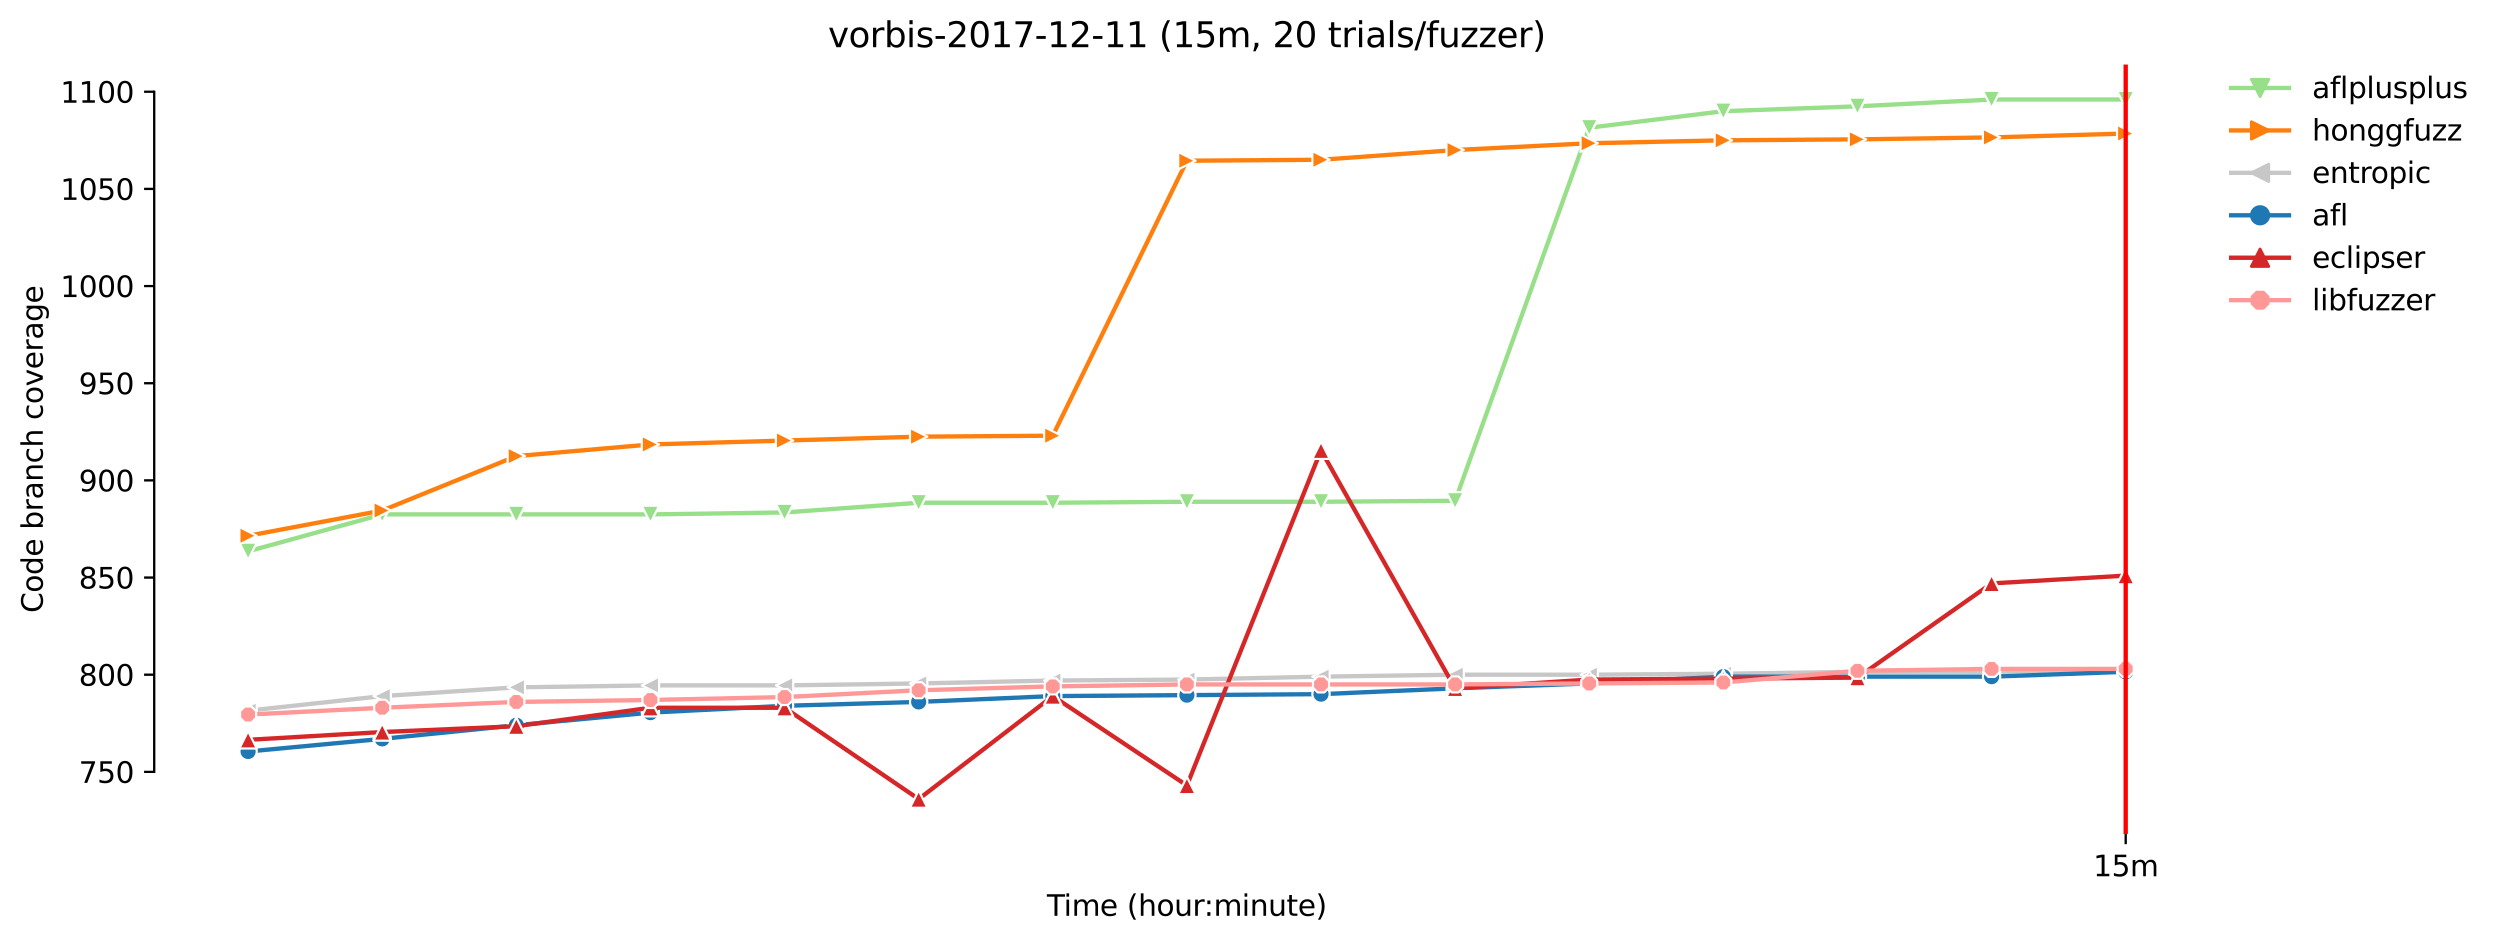 <?xml version="1.0" encoding="utf-8" standalone="no"?>
<!DOCTYPE svg PUBLIC "-//W3C//DTD SVG 1.1//EN"
  "http://www.w3.org/Graphics/SVG/1.1/DTD/svg11.dtd">
<svg xmlns:xlink="http://www.w3.org/1999/xlink" width="864.542pt" height="325.986pt" viewBox="0 0 864.542 325.986" xmlns="http://www.w3.org/2000/svg" version="1.1">
 <defs>
  <style type="text/css">*{stroke-linejoin: round; stroke-linecap: butt}</style>
 </defs>
 <g id="figure_1">
  <g id="patch_1">
   <path d="M 0 325.986 
L 864.542 325.986 
L 864.542 0 
L 0 0 
z
" style="fill: #ffffff"/>
  </g>
  <g id="axes_1">
   <g id="patch_2">
    <path d="M 53.328 288.43 
L 767.568 288.43 
L 767.568 22.318 
L 53.328 22.318 
z
" style="fill: #ffffff"/>
   </g>
   <g id="matplotlib.axis_1">
    <g id="xtick_1">
     <g id="line2d_1">
      <defs>
       <path id="mb406b7402a" d="M 0 0 
L 0 3.5 
" style="stroke: #000000; stroke-width: 0.8"/>
      </defs>
      <g>
       <use xlink:href="#mb406b7402a" x="735.103" y="288.43" style="stroke: #000000; stroke-width: 0.8"/>
      </g>
     </g>
     <g id="text_1">
      <!-- 15m -->
      <g transform="translate(723.87 303.029)scale(0.1 -0.1)">
       <defs>
        <path id="DejaVuSans-31" d="M 794 531 
L 1825 531 
L 1825 4091 
L 703 3866 
L 703 4441 
L 1819 4666 
L 2450 4666 
L 2450 531 
L 3481 531 
L 3481 0 
L 794 0 
L 794 531 
z
" transform="scale(0.016)"/>
        <path id="DejaVuSans-35" d="M 691 4666 
L 3169 4666 
L 3169 4134 
L 1269 4134 
L 1269 2991 
Q 1406 3038 1543 3061 
Q 1681 3084 1819 3084 
Q 2600 3084 3056 2656 
Q 3513 2228 3513 1497 
Q 3513 744 3044 326 
Q 2575 -91 1722 -91 
Q 1428 -91 1123 -41 
Q 819 9 494 109 
L 494 744 
Q 775 591 1075 516 
Q 1375 441 1709 441 
Q 2250 441 2565 725 
Q 2881 1009 2881 1497 
Q 2881 1984 2565 2268 
Q 2250 2553 1709 2553 
Q 1456 2553 1204 2497 
Q 953 2441 691 2322 
L 691 4666 
z
" transform="scale(0.016)"/>
        <path id="DejaVuSans-6d" d="M 3328 2828 
Q 3544 3216 3844 3400 
Q 4144 3584 4550 3584 
Q 5097 3584 5394 3201 
Q 5691 2819 5691 2113 
L 5691 0 
L 5113 0 
L 5113 2094 
Q 5113 2597 4934 2840 
Q 4756 3084 4391 3084 
Q 3944 3084 3684 2787 
Q 3425 2491 3425 1978 
L 3425 0 
L 2847 0 
L 2847 2094 
Q 2847 2600 2669 2842 
Q 2491 3084 2119 3084 
Q 1678 3084 1418 2786 
Q 1159 2488 1159 1978 
L 1159 0 
L 581 0 
L 581 3500 
L 1159 3500 
L 1159 2956 
Q 1356 3278 1631 3431 
Q 1906 3584 2284 3584 
Q 2666 3584 2933 3390 
Q 3200 3197 3328 2828 
z
" transform="scale(0.016)"/>
       </defs>
       <use xlink:href="#DejaVuSans-31"/>
       <use xlink:href="#DejaVuSans-35" x="63.623"/>
       <use xlink:href="#DejaVuSans-6d" x="127.246"/>
      </g>
     </g>
    </g>
    <g id="text_2">
     <!-- Time (hour:minute) -->
     <g transform="translate(362.041 316.707)scale(0.1 -0.1)">
      <defs>
       <path id="DejaVuSans-54" d="M -19 4666 
L 3928 4666 
L 3928 4134 
L 2272 4134 
L 2272 0 
L 1638 0 
L 1638 4134 
L -19 4134 
L -19 4666 
z
" transform="scale(0.016)"/>
       <path id="DejaVuSans-69" d="M 603 3500 
L 1178 3500 
L 1178 0 
L 603 0 
L 603 3500 
z
M 603 4863 
L 1178 4863 
L 1178 4134 
L 603 4134 
L 603 4863 
z
" transform="scale(0.016)"/>
       <path id="DejaVuSans-65" d="M 3597 1894 
L 3597 1613 
L 953 1613 
Q 991 1019 1311 708 
Q 1631 397 2203 397 
Q 2534 397 2845 478 
Q 3156 559 3463 722 
L 3463 178 
Q 3153 47 2828 -22 
Q 2503 -91 2169 -91 
Q 1331 -91 842 396 
Q 353 884 353 1716 
Q 353 2575 817 3079 
Q 1281 3584 2069 3584 
Q 2775 3584 3186 3129 
Q 3597 2675 3597 1894 
z
M 3022 2063 
Q 3016 2534 2758 2815 
Q 2500 3097 2075 3097 
Q 1594 3097 1305 2825 
Q 1016 2553 972 2059 
L 3022 2063 
z
" transform="scale(0.016)"/>
       <path id="DejaVuSans-20" transform="scale(0.016)"/>
       <path id="DejaVuSans-28" d="M 1984 4856 
Q 1566 4138 1362 3434 
Q 1159 2731 1159 2009 
Q 1159 1288 1364 580 
Q 1569 -128 1984 -844 
L 1484 -844 
Q 1016 -109 783 600 
Q 550 1309 550 2009 
Q 550 2706 781 3412 
Q 1013 4119 1484 4856 
L 1984 4856 
z
" transform="scale(0.016)"/>
       <path id="DejaVuSans-68" d="M 3513 2113 
L 3513 0 
L 2938 0 
L 2938 2094 
Q 2938 2591 2744 2837 
Q 2550 3084 2163 3084 
Q 1697 3084 1428 2787 
Q 1159 2491 1159 1978 
L 1159 0 
L 581 0 
L 581 4863 
L 1159 4863 
L 1159 2956 
Q 1366 3272 1645 3428 
Q 1925 3584 2291 3584 
Q 2894 3584 3203 3211 
Q 3513 2838 3513 2113 
z
" transform="scale(0.016)"/>
       <path id="DejaVuSans-6f" d="M 1959 3097 
Q 1497 3097 1228 2736 
Q 959 2375 959 1747 
Q 959 1119 1226 758 
Q 1494 397 1959 397 
Q 2419 397 2687 759 
Q 2956 1122 2956 1747 
Q 2956 2369 2687 2733 
Q 2419 3097 1959 3097 
z
M 1959 3584 
Q 2709 3584 3137 3096 
Q 3566 2609 3566 1747 
Q 3566 888 3137 398 
Q 2709 -91 1959 -91 
Q 1206 -91 779 398 
Q 353 888 353 1747 
Q 353 2609 779 3096 
Q 1206 3584 1959 3584 
z
" transform="scale(0.016)"/>
       <path id="DejaVuSans-75" d="M 544 1381 
L 544 3500 
L 1119 3500 
L 1119 1403 
Q 1119 906 1312 657 
Q 1506 409 1894 409 
Q 2359 409 2629 706 
Q 2900 1003 2900 1516 
L 2900 3500 
L 3475 3500 
L 3475 0 
L 2900 0 
L 2900 538 
Q 2691 219 2414 64 
Q 2138 -91 1772 -91 
Q 1169 -91 856 284 
Q 544 659 544 1381 
z
M 1991 3584 
L 1991 3584 
z
" transform="scale(0.016)"/>
       <path id="DejaVuSans-72" d="M 2631 2963 
Q 2534 3019 2420 3045 
Q 2306 3072 2169 3072 
Q 1681 3072 1420 2755 
Q 1159 2438 1159 1844 
L 1159 0 
L 581 0 
L 581 3500 
L 1159 3500 
L 1159 2956 
Q 1341 3275 1631 3429 
Q 1922 3584 2338 3584 
Q 2397 3584 2469 3576 
Q 2541 3569 2628 3553 
L 2631 2963 
z
" transform="scale(0.016)"/>
       <path id="DejaVuSans-3a" d="M 750 794 
L 1409 794 
L 1409 0 
L 750 0 
L 750 794 
z
M 750 3309 
L 1409 3309 
L 1409 2516 
L 750 2516 
L 750 3309 
z
" transform="scale(0.016)"/>
       <path id="DejaVuSans-6e" d="M 3513 2113 
L 3513 0 
L 2938 0 
L 2938 2094 
Q 2938 2591 2744 2837 
Q 2550 3084 2163 3084 
Q 1697 3084 1428 2787 
Q 1159 2491 1159 1978 
L 1159 0 
L 581 0 
L 581 3500 
L 1159 3500 
L 1159 2956 
Q 1366 3272 1645 3428 
Q 1925 3584 2291 3584 
Q 2894 3584 3203 3211 
Q 3513 2838 3513 2113 
z
" transform="scale(0.016)"/>
       <path id="DejaVuSans-74" d="M 1172 4494 
L 1172 3500 
L 2356 3500 
L 2356 3053 
L 1172 3053 
L 1172 1153 
Q 1172 725 1289 603 
Q 1406 481 1766 481 
L 2356 481 
L 2356 0 
L 1766 0 
Q 1100 0 847 248 
Q 594 497 594 1153 
L 594 3053 
L 172 3053 
L 172 3500 
L 594 3500 
L 594 4494 
L 1172 4494 
z
" transform="scale(0.016)"/>
       <path id="DejaVuSans-29" d="M 513 4856 
L 1013 4856 
Q 1481 4119 1714 3412 
Q 1947 2706 1947 2009 
Q 1947 1309 1714 600 
Q 1481 -109 1013 -844 
L 513 -844 
Q 928 -128 1133 580 
Q 1338 1288 1338 2009 
Q 1338 2731 1133 3434 
Q 928 4138 513 4856 
z
" transform="scale(0.016)"/>
      </defs>
      <use xlink:href="#DejaVuSans-54"/>
      <use xlink:href="#DejaVuSans-69" x="57.959"/>
      <use xlink:href="#DejaVuSans-6d" x="85.742"/>
      <use xlink:href="#DejaVuSans-65" x="183.154"/>
      <use xlink:href="#DejaVuSans-20" x="244.678"/>
      <use xlink:href="#DejaVuSans-28" x="276.465"/>
      <use xlink:href="#DejaVuSans-68" x="315.479"/>
      <use xlink:href="#DejaVuSans-6f" x="378.857"/>
      <use xlink:href="#DejaVuSans-75" x="440.039"/>
      <use xlink:href="#DejaVuSans-72" x="503.418"/>
      <use xlink:href="#DejaVuSans-3a" x="542.781"/>
      <use xlink:href="#DejaVuSans-6d" x="576.473"/>
      <use xlink:href="#DejaVuSans-69" x="673.885"/>
      <use xlink:href="#DejaVuSans-6e" x="701.668"/>
      <use xlink:href="#DejaVuSans-75" x="765.047"/>
      <use xlink:href="#DejaVuSans-74" x="828.426"/>
      <use xlink:href="#DejaVuSans-65" x="867.635"/>
      <use xlink:href="#DejaVuSans-29" x="929.158"/>
     </g>
    </g>
   </g>
   <g id="matplotlib.axis_2">
    <g id="ytick_1">
     <g id="line2d_2">
      <defs>
       <path id="m4a774beca2" d="M 0 0 
L -3.5 0 
" style="stroke: #000000; stroke-width: 0.8"/>
      </defs>
      <g>
       <use xlink:href="#m4a774beca2" x="53.328" y="266.926" style="stroke: #000000; stroke-width: 0.8"/>
      </g>
     </g>
     <g id="text_3">
      <!-- 750 -->
      <g transform="translate(27.241 270.725)scale(0.1 -0.1)">
       <defs>
        <path id="DejaVuSans-37" d="M 525 4666 
L 3525 4666 
L 3525 4397 
L 1831 0 
L 1172 0 
L 2766 4134 
L 525 4134 
L 525 4666 
z
" transform="scale(0.016)"/>
        <path id="DejaVuSans-30" d="M 2034 4250 
Q 1547 4250 1301 3770 
Q 1056 3291 1056 2328 
Q 1056 1369 1301 889 
Q 1547 409 2034 409 
Q 2525 409 2770 889 
Q 3016 1369 3016 2328 
Q 3016 3291 2770 3770 
Q 2525 4250 2034 4250 
z
M 2034 4750 
Q 2819 4750 3233 4129 
Q 3647 3509 3647 2328 
Q 3647 1150 3233 529 
Q 2819 -91 2034 -91 
Q 1250 -91 836 529 
Q 422 1150 422 2328 
Q 422 3509 836 4129 
Q 1250 4750 2034 4750 
z
" transform="scale(0.016)"/>
       </defs>
       <use xlink:href="#DejaVuSans-37"/>
       <use xlink:href="#DejaVuSans-35" x="63.623"/>
       <use xlink:href="#DejaVuSans-30" x="127.246"/>
      </g>
     </g>
    </g>
    <g id="ytick_2">
     <g id="line2d_3">
      <g>
       <use xlink:href="#m4a774beca2" x="53.328" y="233.326" style="stroke: #000000; stroke-width: 0.8"/>
      </g>
     </g>
     <g id="text_4">
      <!-- 800 -->
      <g transform="translate(27.241 237.125)scale(0.1 -0.1)">
       <defs>
        <path id="DejaVuSans-38" d="M 2034 2216 
Q 1584 2216 1326 1975 
Q 1069 1734 1069 1313 
Q 1069 891 1326 650 
Q 1584 409 2034 409 
Q 2484 409 2743 651 
Q 3003 894 3003 1313 
Q 3003 1734 2745 1975 
Q 2488 2216 2034 2216 
z
M 1403 2484 
Q 997 2584 770 2862 
Q 544 3141 544 3541 
Q 544 4100 942 4425 
Q 1341 4750 2034 4750 
Q 2731 4750 3128 4425 
Q 3525 4100 3525 3541 
Q 3525 3141 3298 2862 
Q 3072 2584 2669 2484 
Q 3125 2378 3379 2068 
Q 3634 1759 3634 1313 
Q 3634 634 3220 271 
Q 2806 -91 2034 -91 
Q 1263 -91 848 271 
Q 434 634 434 1313 
Q 434 1759 690 2068 
Q 947 2378 1403 2484 
z
M 1172 3481 
Q 1172 3119 1398 2916 
Q 1625 2713 2034 2713 
Q 2441 2713 2670 2916 
Q 2900 3119 2900 3481 
Q 2900 3844 2670 4047 
Q 2441 4250 2034 4250 
Q 1625 4250 1398 4047 
Q 1172 3844 1172 3481 
z
" transform="scale(0.016)"/>
       </defs>
       <use xlink:href="#DejaVuSans-38"/>
       <use xlink:href="#DejaVuSans-30" x="63.623"/>
       <use xlink:href="#DejaVuSans-30" x="127.246"/>
      </g>
     </g>
    </g>
    <g id="ytick_3">
     <g id="line2d_4">
      <g>
       <use xlink:href="#m4a774beca2" x="53.328" y="199.726" style="stroke: #000000; stroke-width: 0.8"/>
      </g>
     </g>
     <g id="text_5">
      <!-- 850 -->
      <g transform="translate(27.241 203.525)scale(0.1 -0.1)">
       <use xlink:href="#DejaVuSans-38"/>
       <use xlink:href="#DejaVuSans-35" x="63.623"/>
       <use xlink:href="#DejaVuSans-30" x="127.246"/>
      </g>
     </g>
    </g>
    <g id="ytick_4">
     <g id="line2d_5">
      <g>
       <use xlink:href="#m4a774beca2" x="53.328" y="166.126" style="stroke: #000000; stroke-width: 0.8"/>
      </g>
     </g>
     <g id="text_6">
      <!-- 900 -->
      <g transform="translate(27.241 169.925)scale(0.1 -0.1)">
       <defs>
        <path id="DejaVuSans-39" d="M 703 97 
L 703 672 
Q 941 559 1184 500 
Q 1428 441 1663 441 
Q 2288 441 2617 861 
Q 2947 1281 2994 2138 
Q 2813 1869 2534 1725 
Q 2256 1581 1919 1581 
Q 1219 1581 811 2004 
Q 403 2428 403 3163 
Q 403 3881 828 4315 
Q 1253 4750 1959 4750 
Q 2769 4750 3195 4129 
Q 3622 3509 3622 2328 
Q 3622 1225 3098 567 
Q 2575 -91 1691 -91 
Q 1453 -91 1209 -44 
Q 966 3 703 97 
z
M 1959 2075 
Q 2384 2075 2632 2365 
Q 2881 2656 2881 3163 
Q 2881 3666 2632 3958 
Q 2384 4250 1959 4250 
Q 1534 4250 1286 3958 
Q 1038 3666 1038 3163 
Q 1038 2656 1286 2365 
Q 1534 2075 1959 2075 
z
" transform="scale(0.016)"/>
       </defs>
       <use xlink:href="#DejaVuSans-39"/>
       <use xlink:href="#DejaVuSans-30" x="63.623"/>
       <use xlink:href="#DejaVuSans-30" x="127.246"/>
      </g>
     </g>
    </g>
    <g id="ytick_5">
     <g id="line2d_6">
      <g>
       <use xlink:href="#m4a774beca2" x="53.328" y="132.526" style="stroke: #000000; stroke-width: 0.8"/>
      </g>
     </g>
     <g id="text_7">
      <!-- 950 -->
      <g transform="translate(27.241 136.325)scale(0.1 -0.1)">
       <use xlink:href="#DejaVuSans-39"/>
       <use xlink:href="#DejaVuSans-35" x="63.623"/>
       <use xlink:href="#DejaVuSans-30" x="127.246"/>
      </g>
     </g>
    </g>
    <g id="ytick_6">
     <g id="line2d_7">
      <g>
       <use xlink:href="#m4a774beca2" x="53.328" y="98.926" style="stroke: #000000; stroke-width: 0.8"/>
      </g>
     </g>
     <g id="text_8">
      <!-- 1000 -->
      <g transform="translate(20.878 102.725)scale(0.1 -0.1)">
       <use xlink:href="#DejaVuSans-31"/>
       <use xlink:href="#DejaVuSans-30" x="63.623"/>
       <use xlink:href="#DejaVuSans-30" x="127.246"/>
       <use xlink:href="#DejaVuSans-30" x="190.869"/>
      </g>
     </g>
    </g>
    <g id="ytick_7">
     <g id="line2d_8">
      <g>
       <use xlink:href="#m4a774beca2" x="53.328" y="65.326" style="stroke: #000000; stroke-width: 0.8"/>
      </g>
     </g>
     <g id="text_9">
      <!-- 1050 -->
      <g transform="translate(20.878 69.125)scale(0.1 -0.1)">
       <use xlink:href="#DejaVuSans-31"/>
       <use xlink:href="#DejaVuSans-30" x="63.623"/>
       <use xlink:href="#DejaVuSans-35" x="127.246"/>
       <use xlink:href="#DejaVuSans-30" x="190.869"/>
      </g>
     </g>
    </g>
    <g id="ytick_8">
     <g id="line2d_9">
      <g>
       <use xlink:href="#m4a774beca2" x="53.328" y="31.726" style="stroke: #000000; stroke-width: 0.8"/>
      </g>
     </g>
     <g id="text_10">
      <!-- 1100 -->
      <g transform="translate(20.878 35.525)scale(0.1 -0.1)">
       <use xlink:href="#DejaVuSans-31"/>
       <use xlink:href="#DejaVuSans-31" x="63.623"/>
       <use xlink:href="#DejaVuSans-30" x="127.246"/>
       <use xlink:href="#DejaVuSans-30" x="190.869"/>
      </g>
     </g>
    </g>
    <g id="text_11">
     <!-- Code branch coverage -->
     <g transform="translate(14.798 211.949)rotate(-90)scale(0.1 -0.1)">
      <defs>
       <path id="DejaVuSans-43" d="M 4122 4306 
L 4122 3641 
Q 3803 3938 3442 4084 
Q 3081 4231 2675 4231 
Q 1875 4231 1450 3742 
Q 1025 3253 1025 2328 
Q 1025 1406 1450 917 
Q 1875 428 2675 428 
Q 3081 428 3442 575 
Q 3803 722 4122 1019 
L 4122 359 
Q 3791 134 3420 21 
Q 3050 -91 2638 -91 
Q 1578 -91 968 557 
Q 359 1206 359 2328 
Q 359 3453 968 4101 
Q 1578 4750 2638 4750 
Q 3056 4750 3426 4639 
Q 3797 4528 4122 4306 
z
" transform="scale(0.016)"/>
       <path id="DejaVuSans-64" d="M 2906 2969 
L 2906 4863 
L 3481 4863 
L 3481 0 
L 2906 0 
L 2906 525 
Q 2725 213 2448 61 
Q 2172 -91 1784 -91 
Q 1150 -91 751 415 
Q 353 922 353 1747 
Q 353 2572 751 3078 
Q 1150 3584 1784 3584 
Q 2172 3584 2448 3432 
Q 2725 3281 2906 2969 
z
M 947 1747 
Q 947 1113 1208 752 
Q 1469 391 1925 391 
Q 2381 391 2643 752 
Q 2906 1113 2906 1747 
Q 2906 2381 2643 2742 
Q 2381 3103 1925 3103 
Q 1469 3103 1208 2742 
Q 947 2381 947 1747 
z
" transform="scale(0.016)"/>
       <path id="DejaVuSans-62" d="M 3116 1747 
Q 3116 2381 2855 2742 
Q 2594 3103 2138 3103 
Q 1681 3103 1420 2742 
Q 1159 2381 1159 1747 
Q 1159 1113 1420 752 
Q 1681 391 2138 391 
Q 2594 391 2855 752 
Q 3116 1113 3116 1747 
z
M 1159 2969 
Q 1341 3281 1617 3432 
Q 1894 3584 2278 3584 
Q 2916 3584 3314 3078 
Q 3713 2572 3713 1747 
Q 3713 922 3314 415 
Q 2916 -91 2278 -91 
Q 1894 -91 1617 61 
Q 1341 213 1159 525 
L 1159 0 
L 581 0 
L 581 4863 
L 1159 4863 
L 1159 2969 
z
" transform="scale(0.016)"/>
       <path id="DejaVuSans-61" d="M 2194 1759 
Q 1497 1759 1228 1600 
Q 959 1441 959 1056 
Q 959 750 1161 570 
Q 1363 391 1709 391 
Q 2188 391 2477 730 
Q 2766 1069 2766 1631 
L 2766 1759 
L 2194 1759 
z
M 3341 1997 
L 3341 0 
L 2766 0 
L 2766 531 
Q 2569 213 2275 61 
Q 1981 -91 1556 -91 
Q 1019 -91 701 211 
Q 384 513 384 1019 
Q 384 1609 779 1909 
Q 1175 2209 1959 2209 
L 2766 2209 
L 2766 2266 
Q 2766 2663 2505 2880 
Q 2244 3097 1772 3097 
Q 1472 3097 1187 3025 
Q 903 2953 641 2809 
L 641 3341 
Q 956 3463 1253 3523 
Q 1550 3584 1831 3584 
Q 2591 3584 2966 3190 
Q 3341 2797 3341 1997 
z
" transform="scale(0.016)"/>
       <path id="DejaVuSans-63" d="M 3122 3366 
L 3122 2828 
Q 2878 2963 2633 3030 
Q 2388 3097 2138 3097 
Q 1578 3097 1268 2742 
Q 959 2388 959 1747 
Q 959 1106 1268 751 
Q 1578 397 2138 397 
Q 2388 397 2633 464 
Q 2878 531 3122 666 
L 3122 134 
Q 2881 22 2623 -34 
Q 2366 -91 2075 -91 
Q 1284 -91 818 406 
Q 353 903 353 1747 
Q 353 2603 823 3093 
Q 1294 3584 2113 3584 
Q 2378 3584 2631 3529 
Q 2884 3475 3122 3366 
z
" transform="scale(0.016)"/>
       <path id="DejaVuSans-76" d="M 191 3500 
L 800 3500 
L 1894 563 
L 2988 3500 
L 3597 3500 
L 2284 0 
L 1503 0 
L 191 3500 
z
" transform="scale(0.016)"/>
       <path id="DejaVuSans-67" d="M 2906 1791 
Q 2906 2416 2648 2759 
Q 2391 3103 1925 3103 
Q 1463 3103 1205 2759 
Q 947 2416 947 1791 
Q 947 1169 1205 825 
Q 1463 481 1925 481 
Q 2391 481 2648 825 
Q 2906 1169 2906 1791 
z
M 3481 434 
Q 3481 -459 3084 -895 
Q 2688 -1331 1869 -1331 
Q 1566 -1331 1297 -1286 
Q 1028 -1241 775 -1147 
L 775 -588 
Q 1028 -725 1275 -790 
Q 1522 -856 1778 -856 
Q 2344 -856 2625 -561 
Q 2906 -266 2906 331 
L 2906 616 
Q 2728 306 2450 153 
Q 2172 0 1784 0 
Q 1141 0 747 490 
Q 353 981 353 1791 
Q 353 2603 747 3093 
Q 1141 3584 1784 3584 
Q 2172 3584 2450 3431 
Q 2728 3278 2906 2969 
L 2906 3500 
L 3481 3500 
L 3481 434 
z
" transform="scale(0.016)"/>
      </defs>
      <use xlink:href="#DejaVuSans-43"/>
      <use xlink:href="#DejaVuSans-6f" x="69.824"/>
      <use xlink:href="#DejaVuSans-64" x="131.006"/>
      <use xlink:href="#DejaVuSans-65" x="194.482"/>
      <use xlink:href="#DejaVuSans-20" x="256.006"/>
      <use xlink:href="#DejaVuSans-62" x="287.793"/>
      <use xlink:href="#DejaVuSans-72" x="351.27"/>
      <use xlink:href="#DejaVuSans-61" x="392.383"/>
      <use xlink:href="#DejaVuSans-6e" x="453.662"/>
      <use xlink:href="#DejaVuSans-63" x="517.041"/>
      <use xlink:href="#DejaVuSans-68" x="572.021"/>
      <use xlink:href="#DejaVuSans-20" x="635.4"/>
      <use xlink:href="#DejaVuSans-63" x="667.188"/>
      <use xlink:href="#DejaVuSans-6f" x="722.168"/>
      <use xlink:href="#DejaVuSans-76" x="783.35"/>
      <use xlink:href="#DejaVuSans-65" x="842.529"/>
      <use xlink:href="#DejaVuSans-72" x="904.053"/>
      <use xlink:href="#DejaVuSans-61" x="945.166"/>
      <use xlink:href="#DejaVuSans-67" x="1006.445"/>
      <use xlink:href="#DejaVuSans-65" x="1069.922"/>
     </g>
    </g>
   </g>
   <g id="line2d_10">
    <path d="M 85.794 190.654 
L 132.173 177.886 
L 178.552 177.886 
L 224.931 177.886 
L 271.31 177.214 
L 317.69 173.854 
L 364.069 173.854 
L 410.448 173.518 
L 456.827 173.518 
L 503.207 173.182 
L 549.586 44.158 
L 595.965 38.446 
L 642.344 36.766 
L 688.723 34.414 
L 735.103 34.414 
" clip-path="url(#p9c0b1fc801)" style="fill: none; stroke: #98df8a; stroke-width: 1.5; stroke-linecap: square"/>
    <defs>
     <path id="m47ea6ae724" d="M -0 3 
L 3 -3 
L -3 -3 
z
" style="stroke: #ffffff; stroke-width: 0.75; stroke-linejoin: miter"/>
    </defs>
    <g clip-path="url(#p9c0b1fc801)">
     <use xlink:href="#m47ea6ae724" x="85.794" y="190.654" style="fill: #98df8a; stroke: #ffffff; stroke-width: 0.75; stroke-linejoin: miter"/>
     <use xlink:href="#m47ea6ae724" x="132.173" y="177.886" style="fill: #98df8a; stroke: #ffffff; stroke-width: 0.75; stroke-linejoin: miter"/>
     <use xlink:href="#m47ea6ae724" x="178.552" y="177.886" style="fill: #98df8a; stroke: #ffffff; stroke-width: 0.75; stroke-linejoin: miter"/>
     <use xlink:href="#m47ea6ae724" x="224.931" y="177.886" style="fill: #98df8a; stroke: #ffffff; stroke-width: 0.75; stroke-linejoin: miter"/>
     <use xlink:href="#m47ea6ae724" x="271.31" y="177.214" style="fill: #98df8a; stroke: #ffffff; stroke-width: 0.75; stroke-linejoin: miter"/>
     <use xlink:href="#m47ea6ae724" x="317.69" y="173.854" style="fill: #98df8a; stroke: #ffffff; stroke-width: 0.75; stroke-linejoin: miter"/>
     <use xlink:href="#m47ea6ae724" x="364.069" y="173.854" style="fill: #98df8a; stroke: #ffffff; stroke-width: 0.75; stroke-linejoin: miter"/>
     <use xlink:href="#m47ea6ae724" x="410.448" y="173.518" style="fill: #98df8a; stroke: #ffffff; stroke-width: 0.75; stroke-linejoin: miter"/>
     <use xlink:href="#m47ea6ae724" x="456.827" y="173.518" style="fill: #98df8a; stroke: #ffffff; stroke-width: 0.75; stroke-linejoin: miter"/>
     <use xlink:href="#m47ea6ae724" x="503.207" y="173.182" style="fill: #98df8a; stroke: #ffffff; stroke-width: 0.75; stroke-linejoin: miter"/>
     <use xlink:href="#m47ea6ae724" x="549.586" y="44.158" style="fill: #98df8a; stroke: #ffffff; stroke-width: 0.75; stroke-linejoin: miter"/>
     <use xlink:href="#m47ea6ae724" x="595.965" y="38.446" style="fill: #98df8a; stroke: #ffffff; stroke-width: 0.75; stroke-linejoin: miter"/>
     <use xlink:href="#m47ea6ae724" x="642.344" y="36.766" style="fill: #98df8a; stroke: #ffffff; stroke-width: 0.75; stroke-linejoin: miter"/>
     <use xlink:href="#m47ea6ae724" x="688.723" y="34.414" style="fill: #98df8a; stroke: #ffffff; stroke-width: 0.75; stroke-linejoin: miter"/>
     <use xlink:href="#m47ea6ae724" x="735.103" y="34.414" style="fill: #98df8a; stroke: #ffffff; stroke-width: 0.75; stroke-linejoin: miter"/>
    </g>
   </g>
   <g id="line2d_11">
    <path d="M 85.794 185.278 
L 132.173 176.542 
L 178.552 157.726 
L 224.931 153.694 
L 271.31 152.35 
L 317.69 151.006 
L 364.069 150.67 
L 410.448 55.582 
L 456.827 55.246 
L 503.207 51.886 
L 549.586 49.534 
L 595.965 48.526 
L 642.344 48.19 
L 688.723 47.518 
L 735.103 46.174 
" clip-path="url(#p9c0b1fc801)" style="fill: none; stroke: #ff7f0e; stroke-width: 1.5; stroke-linecap: square"/>
    <defs>
     <path id="m4b9867f8d8" d="M 3 0 
L -3 -3 
L -3 3 
z
" style="stroke: #ffffff; stroke-width: 0.75; stroke-linejoin: miter"/>
    </defs>
    <g clip-path="url(#p9c0b1fc801)">
     <use xlink:href="#m4b9867f8d8" x="85.794" y="185.278" style="fill: #ff7f0e; stroke: #ffffff; stroke-width: 0.75; stroke-linejoin: miter"/>
     <use xlink:href="#m4b9867f8d8" x="132.173" y="176.542" style="fill: #ff7f0e; stroke: #ffffff; stroke-width: 0.75; stroke-linejoin: miter"/>
     <use xlink:href="#m4b9867f8d8" x="178.552" y="157.726" style="fill: #ff7f0e; stroke: #ffffff; stroke-width: 0.75; stroke-linejoin: miter"/>
     <use xlink:href="#m4b9867f8d8" x="224.931" y="153.694" style="fill: #ff7f0e; stroke: #ffffff; stroke-width: 0.75; stroke-linejoin: miter"/>
     <use xlink:href="#m4b9867f8d8" x="271.31" y="152.35" style="fill: #ff7f0e; stroke: #ffffff; stroke-width: 0.75; stroke-linejoin: miter"/>
     <use xlink:href="#m4b9867f8d8" x="317.69" y="151.006" style="fill: #ff7f0e; stroke: #ffffff; stroke-width: 0.75; stroke-linejoin: miter"/>
     <use xlink:href="#m4b9867f8d8" x="364.069" y="150.67" style="fill: #ff7f0e; stroke: #ffffff; stroke-width: 0.75; stroke-linejoin: miter"/>
     <use xlink:href="#m4b9867f8d8" x="410.448" y="55.582" style="fill: #ff7f0e; stroke: #ffffff; stroke-width: 0.75; stroke-linejoin: miter"/>
     <use xlink:href="#m4b9867f8d8" x="456.827" y="55.246" style="fill: #ff7f0e; stroke: #ffffff; stroke-width: 0.75; stroke-linejoin: miter"/>
     <use xlink:href="#m4b9867f8d8" x="503.207" y="51.886" style="fill: #ff7f0e; stroke: #ffffff; stroke-width: 0.75; stroke-linejoin: miter"/>
     <use xlink:href="#m4b9867f8d8" x="549.586" y="49.534" style="fill: #ff7f0e; stroke: #ffffff; stroke-width: 0.75; stroke-linejoin: miter"/>
     <use xlink:href="#m4b9867f8d8" x="595.965" y="48.526" style="fill: #ff7f0e; stroke: #ffffff; stroke-width: 0.75; stroke-linejoin: miter"/>
     <use xlink:href="#m4b9867f8d8" x="642.344" y="48.19" style="fill: #ff7f0e; stroke: #ffffff; stroke-width: 0.75; stroke-linejoin: miter"/>
     <use xlink:href="#m4b9867f8d8" x="688.723" y="47.518" style="fill: #ff7f0e; stroke: #ffffff; stroke-width: 0.75; stroke-linejoin: miter"/>
     <use xlink:href="#m4b9867f8d8" x="735.103" y="46.174" style="fill: #ff7f0e; stroke: #ffffff; stroke-width: 0.75; stroke-linejoin: miter"/>
    </g>
   </g>
   <g id="line2d_12">
    <path d="M 85.794 245.758 
L 132.173 240.718 
L 178.552 237.694 
L 224.931 237.022 
L 271.31 237.022 
L 317.69 236.35 
L 364.069 235.342 
L 410.448 235.006 
L 456.827 233.998 
L 503.207 233.326 
L 549.586 233.326 
L 595.965 232.99 
L 642.344 232.318 
L 688.723 232.318 
L 735.103 231.646 
" clip-path="url(#p9c0b1fc801)" style="fill: none; stroke: #c7c7c7; stroke-width: 1.5; stroke-linecap: square"/>
    <defs>
     <path id="ma9b40a8482" d="M -3 -0 
L 3 3 
L 3 -3 
z
" style="stroke: #ffffff; stroke-width: 0.75; stroke-linejoin: miter"/>
    </defs>
    <g clip-path="url(#p9c0b1fc801)">
     <use xlink:href="#ma9b40a8482" x="85.794" y="245.758" style="fill: #c7c7c7; stroke: #ffffff; stroke-width: 0.75; stroke-linejoin: miter"/>
     <use xlink:href="#ma9b40a8482" x="132.173" y="240.718" style="fill: #c7c7c7; stroke: #ffffff; stroke-width: 0.75; stroke-linejoin: miter"/>
     <use xlink:href="#ma9b40a8482" x="178.552" y="237.694" style="fill: #c7c7c7; stroke: #ffffff; stroke-width: 0.75; stroke-linejoin: miter"/>
     <use xlink:href="#ma9b40a8482" x="224.931" y="237.022" style="fill: #c7c7c7; stroke: #ffffff; stroke-width: 0.75; stroke-linejoin: miter"/>
     <use xlink:href="#ma9b40a8482" x="271.31" y="237.022" style="fill: #c7c7c7; stroke: #ffffff; stroke-width: 0.75; stroke-linejoin: miter"/>
     <use xlink:href="#ma9b40a8482" x="317.69" y="236.35" style="fill: #c7c7c7; stroke: #ffffff; stroke-width: 0.75; stroke-linejoin: miter"/>
     <use xlink:href="#ma9b40a8482" x="364.069" y="235.342" style="fill: #c7c7c7; stroke: #ffffff; stroke-width: 0.75; stroke-linejoin: miter"/>
     <use xlink:href="#ma9b40a8482" x="410.448" y="235.006" style="fill: #c7c7c7; stroke: #ffffff; stroke-width: 0.75; stroke-linejoin: miter"/>
     <use xlink:href="#ma9b40a8482" x="456.827" y="233.998" style="fill: #c7c7c7; stroke: #ffffff; stroke-width: 0.75; stroke-linejoin: miter"/>
     <use xlink:href="#ma9b40a8482" x="503.207" y="233.326" style="fill: #c7c7c7; stroke: #ffffff; stroke-width: 0.75; stroke-linejoin: miter"/>
     <use xlink:href="#ma9b40a8482" x="549.586" y="233.326" style="fill: #c7c7c7; stroke: #ffffff; stroke-width: 0.75; stroke-linejoin: miter"/>
     <use xlink:href="#ma9b40a8482" x="595.965" y="232.99" style="fill: #c7c7c7; stroke: #ffffff; stroke-width: 0.75; stroke-linejoin: miter"/>
     <use xlink:href="#ma9b40a8482" x="642.344" y="232.318" style="fill: #c7c7c7; stroke: #ffffff; stroke-width: 0.75; stroke-linejoin: miter"/>
     <use xlink:href="#ma9b40a8482" x="688.723" y="232.318" style="fill: #c7c7c7; stroke: #ffffff; stroke-width: 0.75; stroke-linejoin: miter"/>
     <use xlink:href="#ma9b40a8482" x="735.103" y="231.646" style="fill: #c7c7c7; stroke: #ffffff; stroke-width: 0.75; stroke-linejoin: miter"/>
    </g>
   </g>
   <g id="line2d_13">
    <path d="M 85.794 259.87 
L 132.173 255.502 
L 178.552 250.798 
L 224.931 246.43 
L 271.31 244.078 
L 317.69 242.734 
L 364.069 240.718 
L 410.448 240.382 
L 456.827 240.046 
L 503.207 238.03 
L 549.586 236.35 
L 595.965 233.998 
L 642.344 233.998 
L 688.723 233.998 
L 735.103 232.318 
" clip-path="url(#p9c0b1fc801)" style="fill: none; stroke: #1f77b4; stroke-width: 1.5; stroke-linecap: square"/>
    <defs>
     <path id="mbc21b2cc84" d="M 0 3 
C 0.796 3 1.559 2.684 2.121 2.121 
C 2.684 1.559 3 0.796 3 0 
C 3 -0.796 2.684 -1.559 2.121 -2.121 
C 1.559 -2.684 0.796 -3 0 -3 
C -0.796 -3 -1.559 -2.684 -2.121 -2.121 
C -2.684 -1.559 -3 -0.796 -3 0 
C -3 0.796 -2.684 1.559 -2.121 2.121 
C -1.559 2.684 -0.796 3 0 3 
z
" style="stroke: #ffffff; stroke-width: 0.75"/>
    </defs>
    <g clip-path="url(#p9c0b1fc801)">
     <use xlink:href="#mbc21b2cc84" x="85.794" y="259.87" style="fill: #1f77b4; stroke: #ffffff; stroke-width: 0.75"/>
     <use xlink:href="#mbc21b2cc84" x="132.173" y="255.502" style="fill: #1f77b4; stroke: #ffffff; stroke-width: 0.75"/>
     <use xlink:href="#mbc21b2cc84" x="178.552" y="250.798" style="fill: #1f77b4; stroke: #ffffff; stroke-width: 0.75"/>
     <use xlink:href="#mbc21b2cc84" x="224.931" y="246.43" style="fill: #1f77b4; stroke: #ffffff; stroke-width: 0.75"/>
     <use xlink:href="#mbc21b2cc84" x="271.31" y="244.078" style="fill: #1f77b4; stroke: #ffffff; stroke-width: 0.75"/>
     <use xlink:href="#mbc21b2cc84" x="317.69" y="242.734" style="fill: #1f77b4; stroke: #ffffff; stroke-width: 0.75"/>
     <use xlink:href="#mbc21b2cc84" x="364.069" y="240.718" style="fill: #1f77b4; stroke: #ffffff; stroke-width: 0.75"/>
     <use xlink:href="#mbc21b2cc84" x="410.448" y="240.382" style="fill: #1f77b4; stroke: #ffffff; stroke-width: 0.75"/>
     <use xlink:href="#mbc21b2cc84" x="456.827" y="240.046" style="fill: #1f77b4; stroke: #ffffff; stroke-width: 0.75"/>
     <use xlink:href="#mbc21b2cc84" x="503.207" y="238.03" style="fill: #1f77b4; stroke: #ffffff; stroke-width: 0.75"/>
     <use xlink:href="#mbc21b2cc84" x="549.586" y="236.35" style="fill: #1f77b4; stroke: #ffffff; stroke-width: 0.75"/>
     <use xlink:href="#mbc21b2cc84" x="595.965" y="233.998" style="fill: #1f77b4; stroke: #ffffff; stroke-width: 0.75"/>
     <use xlink:href="#mbc21b2cc84" x="642.344" y="233.998" style="fill: #1f77b4; stroke: #ffffff; stroke-width: 0.75"/>
     <use xlink:href="#mbc21b2cc84" x="688.723" y="233.998" style="fill: #1f77b4; stroke: #ffffff; stroke-width: 0.75"/>
     <use xlink:href="#mbc21b2cc84" x="735.103" y="232.318" style="fill: #1f77b4; stroke: #ffffff; stroke-width: 0.75"/>
    </g>
   </g>
   <g id="line2d_14">
    <path d="M 85.794 255.838 
L 132.173 253.15 
L 178.552 251.134 
L 224.931 244.75 
L 271.31 244.75 
L 317.69 276.334 
L 364.069 240.718 
L 410.448 271.63 
L 456.827 155.71 
L 503.207 238.03 
L 549.586 235.006 
L 595.965 234.67 
L 642.344 234.334 
L 688.723 201.742 
L 735.103 199.054 
" clip-path="url(#p9c0b1fc801)" style="fill: none; stroke: #d62728; stroke-width: 1.5; stroke-linecap: square"/>
    <defs>
     <path id="m4be03532cb" d="M 0 -3 
L -3 3 
L 3 3 
z
" style="stroke: #ffffff; stroke-width: 0.75; stroke-linejoin: miter"/>
    </defs>
    <g clip-path="url(#p9c0b1fc801)">
     <use xlink:href="#m4be03532cb" x="85.794" y="255.838" style="fill: #d62728; stroke: #ffffff; stroke-width: 0.75; stroke-linejoin: miter"/>
     <use xlink:href="#m4be03532cb" x="132.173" y="253.15" style="fill: #d62728; stroke: #ffffff; stroke-width: 0.75; stroke-linejoin: miter"/>
     <use xlink:href="#m4be03532cb" x="178.552" y="251.134" style="fill: #d62728; stroke: #ffffff; stroke-width: 0.75; stroke-linejoin: miter"/>
     <use xlink:href="#m4be03532cb" x="224.931" y="244.75" style="fill: #d62728; stroke: #ffffff; stroke-width: 0.75; stroke-linejoin: miter"/>
     <use xlink:href="#m4be03532cb" x="271.31" y="244.75" style="fill: #d62728; stroke: #ffffff; stroke-width: 0.75; stroke-linejoin: miter"/>
     <use xlink:href="#m4be03532cb" x="317.69" y="276.334" style="fill: #d62728; stroke: #ffffff; stroke-width: 0.75; stroke-linejoin: miter"/>
     <use xlink:href="#m4be03532cb" x="364.069" y="240.718" style="fill: #d62728; stroke: #ffffff; stroke-width: 0.75; stroke-linejoin: miter"/>
     <use xlink:href="#m4be03532cb" x="410.448" y="271.63" style="fill: #d62728; stroke: #ffffff; stroke-width: 0.75; stroke-linejoin: miter"/>
     <use xlink:href="#m4be03532cb" x="456.827" y="155.71" style="fill: #d62728; stroke: #ffffff; stroke-width: 0.75; stroke-linejoin: miter"/>
     <use xlink:href="#m4be03532cb" x="503.207" y="238.03" style="fill: #d62728; stroke: #ffffff; stroke-width: 0.75; stroke-linejoin: miter"/>
     <use xlink:href="#m4be03532cb" x="549.586" y="235.006" style="fill: #d62728; stroke: #ffffff; stroke-width: 0.75; stroke-linejoin: miter"/>
     <use xlink:href="#m4be03532cb" x="595.965" y="234.67" style="fill: #d62728; stroke: #ffffff; stroke-width: 0.75; stroke-linejoin: miter"/>
     <use xlink:href="#m4be03532cb" x="642.344" y="234.334" style="fill: #d62728; stroke: #ffffff; stroke-width: 0.75; stroke-linejoin: miter"/>
     <use xlink:href="#m4be03532cb" x="688.723" y="201.742" style="fill: #d62728; stroke: #ffffff; stroke-width: 0.75; stroke-linejoin: miter"/>
     <use xlink:href="#m4be03532cb" x="735.103" y="199.054" style="fill: #d62728; stroke: #ffffff; stroke-width: 0.75; stroke-linejoin: miter"/>
    </g>
   </g>
   <g id="line2d_15">
    <path d="M 85.794 247.102 
L 132.173 244.75 
L 178.552 242.734 
L 224.931 242.062 
L 271.31 241.054 
L 317.69 238.702 
L 364.069 237.358 
L 410.448 236.686 
L 456.827 236.686 
L 503.207 236.686 
L 549.586 236.35 
L 595.965 236.014 
L 642.344 231.982 
L 688.723 231.31 
L 735.103 231.31 
" clip-path="url(#p9c0b1fc801)" style="fill: none; stroke: #ff9896; stroke-width: 1.5; stroke-linecap: square"/>
    <defs>
     <path id="m2ed6d1ca4f" d="M -1.148 -2.772 
L -2.772 -1.148 
L -2.772 1.148 
L -1.148 2.772 
L 1.148 2.772 
L 2.772 1.148 
L 2.772 -1.148 
L 1.148 -2.772 
z
" style="stroke: #ffffff; stroke-width: 0.75; stroke-linejoin: miter"/>
    </defs>
    <g clip-path="url(#p9c0b1fc801)">
     <use xlink:href="#m2ed6d1ca4f" x="85.794" y="247.102" style="fill: #ff9896; stroke: #ffffff; stroke-width: 0.75; stroke-linejoin: miter"/>
     <use xlink:href="#m2ed6d1ca4f" x="132.173" y="244.75" style="fill: #ff9896; stroke: #ffffff; stroke-width: 0.75; stroke-linejoin: miter"/>
     <use xlink:href="#m2ed6d1ca4f" x="178.552" y="242.734" style="fill: #ff9896; stroke: #ffffff; stroke-width: 0.75; stroke-linejoin: miter"/>
     <use xlink:href="#m2ed6d1ca4f" x="224.931" y="242.062" style="fill: #ff9896; stroke: #ffffff; stroke-width: 0.75; stroke-linejoin: miter"/>
     <use xlink:href="#m2ed6d1ca4f" x="271.31" y="241.054" style="fill: #ff9896; stroke: #ffffff; stroke-width: 0.75; stroke-linejoin: miter"/>
     <use xlink:href="#m2ed6d1ca4f" x="317.69" y="238.702" style="fill: #ff9896; stroke: #ffffff; stroke-width: 0.75; stroke-linejoin: miter"/>
     <use xlink:href="#m2ed6d1ca4f" x="364.069" y="237.358" style="fill: #ff9896; stroke: #ffffff; stroke-width: 0.75; stroke-linejoin: miter"/>
     <use xlink:href="#m2ed6d1ca4f" x="410.448" y="236.686" style="fill: #ff9896; stroke: #ffffff; stroke-width: 0.75; stroke-linejoin: miter"/>
     <use xlink:href="#m2ed6d1ca4f" x="456.827" y="236.686" style="fill: #ff9896; stroke: #ffffff; stroke-width: 0.75; stroke-linejoin: miter"/>
     <use xlink:href="#m2ed6d1ca4f" x="503.207" y="236.686" style="fill: #ff9896; stroke: #ffffff; stroke-width: 0.75; stroke-linejoin: miter"/>
     <use xlink:href="#m2ed6d1ca4f" x="549.586" y="236.35" style="fill: #ff9896; stroke: #ffffff; stroke-width: 0.75; stroke-linejoin: miter"/>
     <use xlink:href="#m2ed6d1ca4f" x="595.965" y="236.014" style="fill: #ff9896; stroke: #ffffff; stroke-width: 0.75; stroke-linejoin: miter"/>
     <use xlink:href="#m2ed6d1ca4f" x="642.344" y="231.982" style="fill: #ff9896; stroke: #ffffff; stroke-width: 0.75; stroke-linejoin: miter"/>
     <use xlink:href="#m2ed6d1ca4f" x="688.723" y="231.31" style="fill: #ff9896; stroke: #ffffff; stroke-width: 0.75; stroke-linejoin: miter"/>
     <use xlink:href="#m2ed6d1ca4f" x="735.103" y="231.31" style="fill: #ff9896; stroke: #ffffff; stroke-width: 0.75; stroke-linejoin: miter"/>
    </g>
   </g>
   <g id="line2d_16"/>
   <g id="line2d_17"/>
   <g id="line2d_18"/>
   <g id="line2d_19"/>
   <g id="line2d_20"/>
   <g id="line2d_21"/>
   <g id="line2d_22">
    <path d="M 735.103 288.43 
L 735.103 22.318 
" clip-path="url(#p9c0b1fc801)" style="fill: none; stroke: #ff0000; stroke-width: 1.5; stroke-linecap: square"/>
   </g>
   <g id="patch_3">
    <path d="M 53.328 266.926 
L 53.328 31.726 
" style="fill: none; stroke: #000000; stroke-width: 0.8; stroke-linejoin: miter; stroke-linecap: square"/>
   </g>
   <g id="patch_4">
    <path d="M 735.103 288.43 
L 735.103 288.43 
" style="fill: none; stroke: #000000; stroke-width: 0.8; stroke-linejoin: miter; stroke-linecap: square"/>
   </g>
   <g id="text_12">
    <!-- vorbis-2017-12-11 (15m, 20 trials/fuzzer) -->
    <g transform="translate(286.352 16.318)scale(0.12 -0.12)">
     <defs>
      <path id="DejaVuSans-73" d="M 2834 3397 
L 2834 2853 
Q 2591 2978 2328 3040 
Q 2066 3103 1784 3103 
Q 1356 3103 1142 2972 
Q 928 2841 928 2578 
Q 928 2378 1081 2264 
Q 1234 2150 1697 2047 
L 1894 2003 
Q 2506 1872 2764 1633 
Q 3022 1394 3022 966 
Q 3022 478 2636 193 
Q 2250 -91 1575 -91 
Q 1294 -91 989 -36 
Q 684 19 347 128 
L 347 722 
Q 666 556 975 473 
Q 1284 391 1588 391 
Q 1994 391 2212 530 
Q 2431 669 2431 922 
Q 2431 1156 2273 1281 
Q 2116 1406 1581 1522 
L 1381 1569 
Q 847 1681 609 1914 
Q 372 2147 372 2553 
Q 372 3047 722 3315 
Q 1072 3584 1716 3584 
Q 2034 3584 2315 3537 
Q 2597 3491 2834 3397 
z
" transform="scale(0.016)"/>
      <path id="DejaVuSans-2d" d="M 313 2009 
L 1997 2009 
L 1997 1497 
L 313 1497 
L 313 2009 
z
" transform="scale(0.016)"/>
      <path id="DejaVuSans-32" d="M 1228 531 
L 3431 531 
L 3431 0 
L 469 0 
L 469 531 
Q 828 903 1448 1529 
Q 2069 2156 2228 2338 
Q 2531 2678 2651 2914 
Q 2772 3150 2772 3378 
Q 2772 3750 2511 3984 
Q 2250 4219 1831 4219 
Q 1534 4219 1204 4116 
Q 875 4013 500 3803 
L 500 4441 
Q 881 4594 1212 4672 
Q 1544 4750 1819 4750 
Q 2544 4750 2975 4387 
Q 3406 4025 3406 3419 
Q 3406 3131 3298 2873 
Q 3191 2616 2906 2266 
Q 2828 2175 2409 1742 
Q 1991 1309 1228 531 
z
" transform="scale(0.016)"/>
      <path id="DejaVuSans-2c" d="M 750 794 
L 1409 794 
L 1409 256 
L 897 -744 
L 494 -744 
L 750 256 
L 750 794 
z
" transform="scale(0.016)"/>
      <path id="DejaVuSans-6c" d="M 603 4863 
L 1178 4863 
L 1178 0 
L 603 0 
L 603 4863 
z
" transform="scale(0.016)"/>
      <path id="DejaVuSans-2f" d="M 1625 4666 
L 2156 4666 
L 531 -594 
L 0 -594 
L 1625 4666 
z
" transform="scale(0.016)"/>
      <path id="DejaVuSans-66" d="M 2375 4863 
L 2375 4384 
L 1825 4384 
Q 1516 4384 1395 4259 
Q 1275 4134 1275 3809 
L 1275 3500 
L 2222 3500 
L 2222 3053 
L 1275 3053 
L 1275 0 
L 697 0 
L 697 3053 
L 147 3053 
L 147 3500 
L 697 3500 
L 697 3744 
Q 697 4328 969 4595 
Q 1241 4863 1831 4863 
L 2375 4863 
z
" transform="scale(0.016)"/>
      <path id="DejaVuSans-7a" d="M 353 3500 
L 3084 3500 
L 3084 2975 
L 922 459 
L 3084 459 
L 3084 0 
L 275 0 
L 275 525 
L 2438 3041 
L 353 3041 
L 353 3500 
z
" transform="scale(0.016)"/>
     </defs>
     <use xlink:href="#DejaVuSans-76"/>
     <use xlink:href="#DejaVuSans-6f" x="59.18"/>
     <use xlink:href="#DejaVuSans-72" x="120.361"/>
     <use xlink:href="#DejaVuSans-62" x="161.475"/>
     <use xlink:href="#DejaVuSans-69" x="224.951"/>
     <use xlink:href="#DejaVuSans-73" x="252.734"/>
     <use xlink:href="#DejaVuSans-2d" x="304.834"/>
     <use xlink:href="#DejaVuSans-32" x="340.918"/>
     <use xlink:href="#DejaVuSans-30" x="404.541"/>
     <use xlink:href="#DejaVuSans-31" x="468.164"/>
     <use xlink:href="#DejaVuSans-37" x="531.787"/>
     <use xlink:href="#DejaVuSans-2d" x="595.41"/>
     <use xlink:href="#DejaVuSans-31" x="631.494"/>
     <use xlink:href="#DejaVuSans-32" x="695.117"/>
     <use xlink:href="#DejaVuSans-2d" x="758.74"/>
     <use xlink:href="#DejaVuSans-31" x="794.824"/>
     <use xlink:href="#DejaVuSans-31" x="858.447"/>
     <use xlink:href="#DejaVuSans-20" x="922.07"/>
     <use xlink:href="#DejaVuSans-28" x="953.857"/>
     <use xlink:href="#DejaVuSans-31" x="992.871"/>
     <use xlink:href="#DejaVuSans-35" x="1056.494"/>
     <use xlink:href="#DejaVuSans-6d" x="1120.117"/>
     <use xlink:href="#DejaVuSans-2c" x="1217.529"/>
     <use xlink:href="#DejaVuSans-20" x="1249.316"/>
     <use xlink:href="#DejaVuSans-32" x="1281.104"/>
     <use xlink:href="#DejaVuSans-30" x="1344.727"/>
     <use xlink:href="#DejaVuSans-20" x="1408.35"/>
     <use xlink:href="#DejaVuSans-74" x="1440.137"/>
     <use xlink:href="#DejaVuSans-72" x="1479.346"/>
     <use xlink:href="#DejaVuSans-69" x="1520.459"/>
     <use xlink:href="#DejaVuSans-61" x="1548.242"/>
     <use xlink:href="#DejaVuSans-6c" x="1609.521"/>
     <use xlink:href="#DejaVuSans-73" x="1637.305"/>
     <use xlink:href="#DejaVuSans-2f" x="1689.404"/>
     <use xlink:href="#DejaVuSans-66" x="1723.096"/>
     <use xlink:href="#DejaVuSans-75" x="1758.301"/>
     <use xlink:href="#DejaVuSans-7a" x="1821.68"/>
     <use xlink:href="#DejaVuSans-7a" x="1874.17"/>
     <use xlink:href="#DejaVuSans-65" x="1926.66"/>
     <use xlink:href="#DejaVuSans-72" x="1988.184"/>
     <use xlink:href="#DejaVuSans-29" x="2029.297"/>
    </g>
   </g>
   <g id="legend_1">
    <g id="line2d_23">
     <path d="M 771.568 30.417 
L 781.568 30.417 
L 791.568 30.417 
" style="fill: none; stroke: #98df8a; stroke-width: 1.5; stroke-linecap: square"/>
     <defs>
      <path id="m505599c161" d="M -0 3 
L 3 -3 
L -3 -3 
z
" style="stroke: #98df8a; stroke-linejoin: miter"/>
     </defs>
     <g>
      <use xlink:href="#m505599c161" x="781.568" y="30.417" style="fill: #98df8a; stroke: #98df8a; stroke-linejoin: miter"/>
     </g>
    </g>
    <g id="text_13">
     <!-- aflplusplus -->
     <g transform="translate(799.568 33.917)scale(0.1 -0.1)">
      <defs>
       <path id="DejaVuSans-70" d="M 1159 525 
L 1159 -1331 
L 581 -1331 
L 581 3500 
L 1159 3500 
L 1159 2969 
Q 1341 3281 1617 3432 
Q 1894 3584 2278 3584 
Q 2916 3584 3314 3078 
Q 3713 2572 3713 1747 
Q 3713 922 3314 415 
Q 2916 -91 2278 -91 
Q 1894 -91 1617 61 
Q 1341 213 1159 525 
z
M 3116 1747 
Q 3116 2381 2855 2742 
Q 2594 3103 2138 3103 
Q 1681 3103 1420 2742 
Q 1159 2381 1159 1747 
Q 1159 1113 1420 752 
Q 1681 391 2138 391 
Q 2594 391 2855 752 
Q 3116 1113 3116 1747 
z
" transform="scale(0.016)"/>
      </defs>
      <use xlink:href="#DejaVuSans-61"/>
      <use xlink:href="#DejaVuSans-66" x="61.279"/>
      <use xlink:href="#DejaVuSans-6c" x="96.484"/>
      <use xlink:href="#DejaVuSans-70" x="124.268"/>
      <use xlink:href="#DejaVuSans-6c" x="187.744"/>
      <use xlink:href="#DejaVuSans-75" x="215.527"/>
      <use xlink:href="#DejaVuSans-73" x="278.906"/>
      <use xlink:href="#DejaVuSans-70" x="331.006"/>
      <use xlink:href="#DejaVuSans-6c" x="394.482"/>
      <use xlink:href="#DejaVuSans-75" x="422.266"/>
      <use xlink:href="#DejaVuSans-73" x="485.645"/>
     </g>
    </g>
    <g id="line2d_24">
     <path d="M 771.568 45.095 
L 781.568 45.095 
L 791.568 45.095 
" style="fill: none; stroke: #ff7f0e; stroke-width: 1.5; stroke-linecap: square"/>
     <defs>
      <path id="mc96aee442d" d="M 3 0 
L -3 -3 
L -3 3 
z
" style="stroke: #ff7f0e; stroke-linejoin: miter"/>
     </defs>
     <g>
      <use xlink:href="#mc96aee442d" x="781.568" y="45.095" style="fill: #ff7f0e; stroke: #ff7f0e; stroke-linejoin: miter"/>
     </g>
    </g>
    <g id="text_14">
     <!-- honggfuzz -->
     <g transform="translate(799.568 48.595)scale(0.1 -0.1)">
      <use xlink:href="#DejaVuSans-68"/>
      <use xlink:href="#DejaVuSans-6f" x="63.379"/>
      <use xlink:href="#DejaVuSans-6e" x="124.561"/>
      <use xlink:href="#DejaVuSans-67" x="187.939"/>
      <use xlink:href="#DejaVuSans-67" x="251.416"/>
      <use xlink:href="#DejaVuSans-66" x="314.893"/>
      <use xlink:href="#DejaVuSans-75" x="350.098"/>
      <use xlink:href="#DejaVuSans-7a" x="413.477"/>
      <use xlink:href="#DejaVuSans-7a" x="465.967"/>
     </g>
    </g>
    <g id="line2d_25">
     <path d="M 771.568 59.773 
L 781.568 59.773 
L 791.568 59.773 
" style="fill: none; stroke: #c7c7c7; stroke-width: 1.5; stroke-linecap: square"/>
     <defs>
      <path id="m2dcc470347" d="M -3 -0 
L 3 3 
L 3 -3 
z
" style="stroke: #c7c7c7; stroke-linejoin: miter"/>
     </defs>
     <g>
      <use xlink:href="#m2dcc470347" x="781.568" y="59.773" style="fill: #c7c7c7; stroke: #c7c7c7; stroke-linejoin: miter"/>
     </g>
    </g>
    <g id="text_15">
     <!-- entropic -->
     <g transform="translate(799.568 63.273)scale(0.1 -0.1)">
      <use xlink:href="#DejaVuSans-65"/>
      <use xlink:href="#DejaVuSans-6e" x="61.523"/>
      <use xlink:href="#DejaVuSans-74" x="124.902"/>
      <use xlink:href="#DejaVuSans-72" x="164.111"/>
      <use xlink:href="#DejaVuSans-6f" x="202.975"/>
      <use xlink:href="#DejaVuSans-70" x="264.156"/>
      <use xlink:href="#DejaVuSans-69" x="327.633"/>
      <use xlink:href="#DejaVuSans-63" x="355.416"/>
     </g>
    </g>
    <g id="line2d_26">
     <path d="M 771.568 74.451 
L 781.568 74.451 
L 791.568 74.451 
" style="fill: none; stroke: #1f77b4; stroke-width: 1.5; stroke-linecap: square"/>
     <defs>
      <path id="m8e23e8116c" d="M 0 3 
C 0.796 3 1.559 2.684 2.121 2.121 
C 2.684 1.559 3 0.796 3 0 
C 3 -0.796 2.684 -1.559 2.121 -2.121 
C 1.559 -2.684 0.796 -3 0 -3 
C -0.796 -3 -1.559 -2.684 -2.121 -2.121 
C -2.684 -1.559 -3 -0.796 -3 0 
C -3 0.796 -2.684 1.559 -2.121 2.121 
C -1.559 2.684 -0.796 3 0 3 
z
" style="stroke: #1f77b4"/>
     </defs>
     <g>
      <use xlink:href="#m8e23e8116c" x="781.568" y="74.451" style="fill: #1f77b4; stroke: #1f77b4"/>
     </g>
    </g>
    <g id="text_16">
     <!-- afl -->
     <g transform="translate(799.568 77.951)scale(0.1 -0.1)">
      <use xlink:href="#DejaVuSans-61"/>
      <use xlink:href="#DejaVuSans-66" x="61.279"/>
      <use xlink:href="#DejaVuSans-6c" x="96.484"/>
     </g>
    </g>
    <g id="line2d_27">
     <path d="M 771.568 89.129 
L 781.568 89.129 
L 791.568 89.129 
" style="fill: none; stroke: #d62728; stroke-width: 1.5; stroke-linecap: square"/>
     <defs>
      <path id="m589411665b" d="M 0 -3 
L -3 3 
L 3 3 
z
" style="stroke: #d62728; stroke-linejoin: miter"/>
     </defs>
     <g>
      <use xlink:href="#m589411665b" x="781.568" y="89.129" style="fill: #d62728; stroke: #d62728; stroke-linejoin: miter"/>
     </g>
    </g>
    <g id="text_17">
     <!-- eclipser -->
     <g transform="translate(799.568 92.629)scale(0.1 -0.1)">
      <use xlink:href="#DejaVuSans-65"/>
      <use xlink:href="#DejaVuSans-63" x="61.523"/>
      <use xlink:href="#DejaVuSans-6c" x="116.504"/>
      <use xlink:href="#DejaVuSans-69" x="144.287"/>
      <use xlink:href="#DejaVuSans-70" x="172.07"/>
      <use xlink:href="#DejaVuSans-73" x="235.547"/>
      <use xlink:href="#DejaVuSans-65" x="287.646"/>
      <use xlink:href="#DejaVuSans-72" x="349.17"/>
     </g>
    </g>
    <g id="line2d_28">
     <path d="M 771.568 103.807 
L 781.568 103.807 
L 791.568 103.807 
" style="fill: none; stroke: #ff9896; stroke-width: 1.5; stroke-linecap: square"/>
     <defs>
      <path id="m5291e4e91a" d="M -1.148 -2.772 
L -2.772 -1.148 
L -2.772 1.148 
L -1.148 2.772 
L 1.148 2.772 
L 2.772 1.148 
L 2.772 -1.148 
L 1.148 -2.772 
z
" style="stroke: #ff9896; stroke-linejoin: miter"/>
     </defs>
     <g>
      <use xlink:href="#m5291e4e91a" x="781.568" y="103.807" style="fill: #ff9896; stroke: #ff9896; stroke-linejoin: miter"/>
     </g>
    </g>
    <g id="text_18">
     <!-- libfuzzer -->
     <g transform="translate(799.568 107.307)scale(0.1 -0.1)">
      <use xlink:href="#DejaVuSans-6c"/>
      <use xlink:href="#DejaVuSans-69" x="27.783"/>
      <use xlink:href="#DejaVuSans-62" x="55.566"/>
      <use xlink:href="#DejaVuSans-66" x="119.043"/>
      <use xlink:href="#DejaVuSans-75" x="154.248"/>
      <use xlink:href="#DejaVuSans-7a" x="217.627"/>
      <use xlink:href="#DejaVuSans-7a" x="270.117"/>
      <use xlink:href="#DejaVuSans-65" x="322.607"/>
      <use xlink:href="#DejaVuSans-72" x="384.131"/>
     </g>
    </g>
   </g>
  </g>
 </g>
 <defs>
  <clipPath id="p9c0b1fc801">
   <rect x="53.328" y="22.318" width="714.24" height="266.112"/>
  </clipPath>
 </defs>
</svg>
